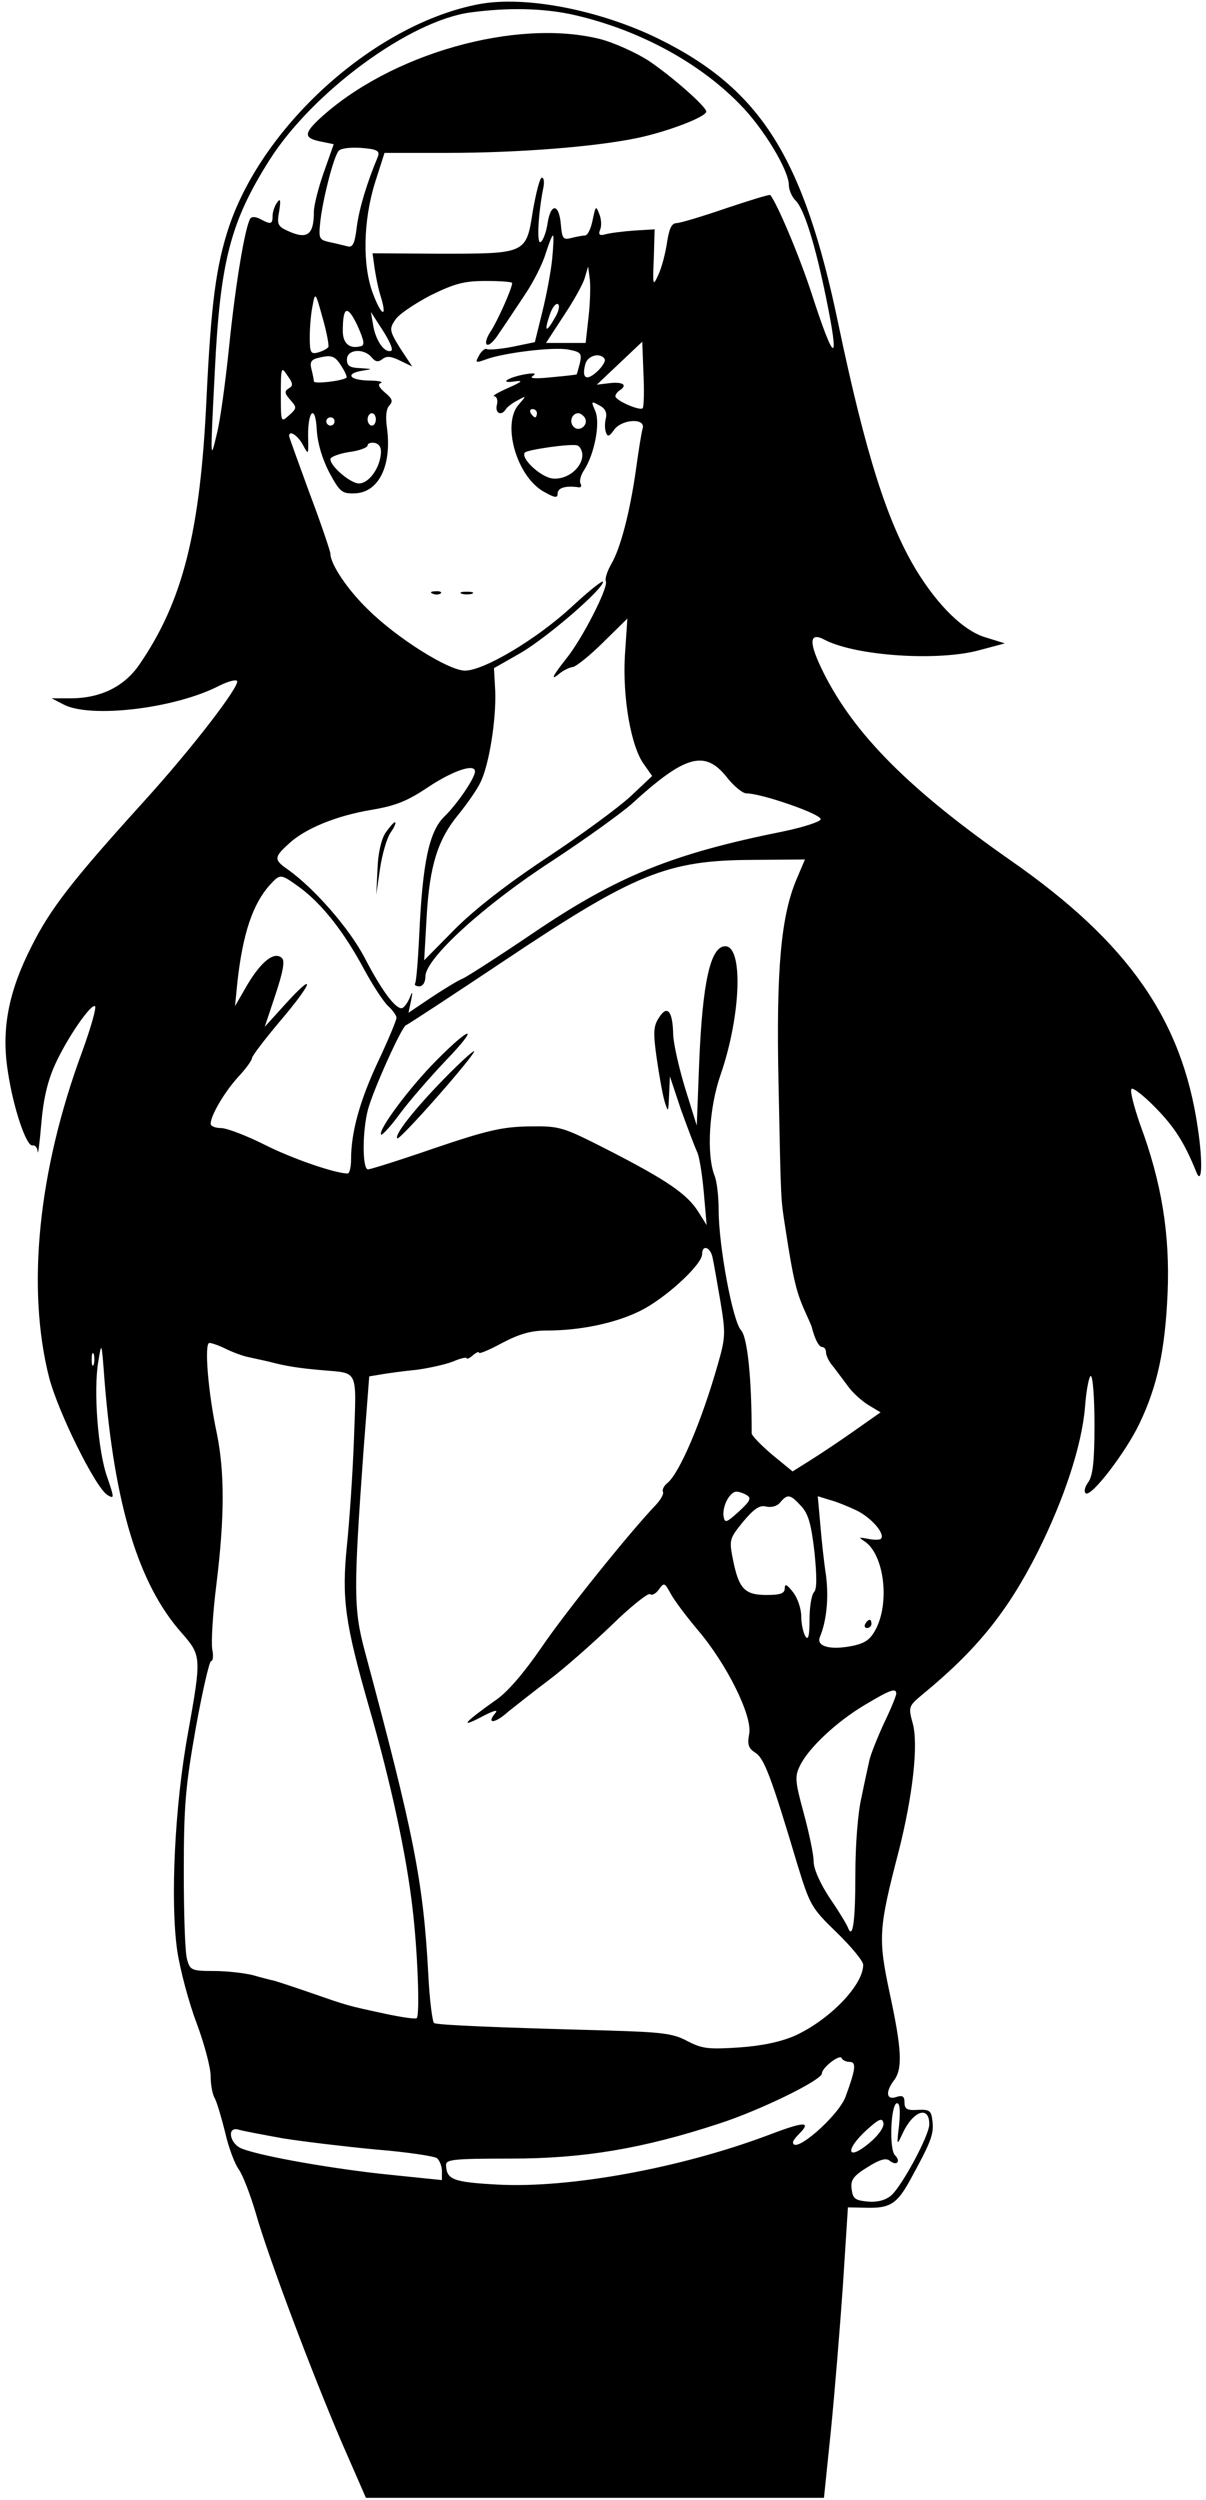 <?xml version="1.0" standalone="no"?>
<!DOCTYPE svg PUBLIC "-//W3C//DTD SVG 20010904//EN"
 "http://www.w3.org/TR/2001/REC-SVG-20010904/DTD/svg10.dtd">
<svg version="1.0" xmlns="http://www.w3.org/2000/svg"
 width="292pt" height="605pt" viewBox="0 0 292 605"
 preserveAspectRatio="xMidYMid meet">

<g transform="translate(0,605) scale(0.1,-0.1)"
fill="#000000" stroke="none">
<path d="M1160 6040 c-249 -47 -520 -288 -605 -537 -32 -96 -44 -188 -55 -417
-15 -323 -57 -491 -163 -645 -36 -52 -92 -80 -162 -81 l-50 0 29 -15 c65 -34
269 -10 376 45 22 11 41 16 44 12 7 -12 -108 -162 -226 -292 -176 -194 -227
-261 -272 -351 -56 -110 -73 -201 -57 -302 13 -88 45 -183 60 -179 6 1 12 -6
12 -15 1 -10 5 20 9 68 5 59 15 102 33 142 30 66 87 148 97 142 4 -3 -10 -52
-31 -110 -107 -289 -135 -573 -80 -789 22 -84 112 -266 141 -284 17 -10 17 -8
0 42 -23 63 -34 211 -22 281 8 49 8 49 15 -45 24 -301 82 -494 187 -612 48
-55 48 -58 15 -243 -32 -175 -43 -406 -26 -525 7 -47 28 -126 47 -176 19 -51
34 -108 34 -128 0 -20 4 -44 10 -54 5 -9 16 -46 25 -82 8 -36 23 -76 33 -90
10 -14 28 -61 41 -105 30 -106 136 -387 208 -555 l59 -135 554 0 555 0 17 165
c9 91 22 249 29 351 l12 187 48 -1 c54 -1 71 10 102 66 50 91 58 111 55 141
-3 28 -6 31 -35 30 -27 -2 -33 2 -33 18 0 15 -5 18 -20 13 -24 -8 -27 12 -5
41 21 28 18 77 -11 211 -28 132 -27 155 22 343 34 134 48 258 34 309 -11 40
-10 42 22 69 133 109 207 201 280 345 65 130 107 258 115 351 3 42 10 76 14
76 5 0 9 -53 9 -118 0 -89 -4 -123 -15 -139 -9 -12 -11 -24 -6 -27 14 -9 97
100 130 169 43 90 62 177 68 315 6 142 -14 268 -67 410 -15 44 -25 82 -20 85
4 3 31 -18 59 -47 45 -46 69 -84 97 -153 14 -37 17 21 4 106 -38 261 -168 448
-452 646 -245 171 -379 305 -454 455 -36 72 -36 100 2 80 76 -40 278 -53 377
-25 l60 16 -45 14 c-54 15 -117 77 -170 164 -70 116 -122 280 -188 594 -84
404 -188 569 -435 691 -143 70 -323 105 -435 84z m220 -24 c158 -34 308 -113
410 -217 58 -58 120 -161 120 -197 0 -11 7 -28 16 -37 21 -20 48 -108 74 -235
34 -166 21 -163 -35 10 -30 92 -84 219 -100 238 -2 2 -50 -13 -107 -32 -58
-20 -112 -36 -120 -36 -12 0 -18 -14 -23 -47 -4 -27 -13 -61 -21 -78 -13 -29
-14 -27 -11 40 l2 70 -50 -3 c-27 -2 -59 -6 -69 -9 -14 -4 -18 -1 -13 11 4 9
3 26 -2 38 -8 21 -9 20 -16 -14 -4 -21 -12 -38 -19 -38 -6 0 -21 -3 -33 -6
-19 -5 -22 -2 -25 32 -4 51 -24 54 -32 5 -3 -22 -11 -43 -17 -47 -10 -6 -6 70
7 134 2 12 1 22 -4 22 -5 0 -14 -36 -22 -81 -16 -104 -16 -103 -227 -103
l-161 1 5 -36 c3 -20 9 -51 15 -69 16 -52 2 -48 -18 5 -27 68 -25 178 4 271
l23 72 152 0 c174 0 360 15 460 36 72 15 167 51 167 64 0 12 -84 86 -141 124
-30 19 -81 42 -114 51 -204 52 -512 -35 -683 -194 -37 -35 -36 -46 7 -54 l29
-6 -24 -68 c-13 -37 -24 -80 -24 -95 0 -57 -16 -69 -65 -46 -22 10 -25 16 -19
47 4 27 3 32 -5 21 -6 -8 -11 -23 -11 -32 0 -21 -4 -22 -30 -8 -11 6 -21 6
-24 1 -13 -21 -36 -160 -51 -307 -9 -88 -22 -184 -30 -214 -16 -68 -16 -66 -5
150 13 268 38 363 132 512 105 166 341 339 488 358 90 12 171 10 240 -4z
m-465 -345 c-26 -62 -45 -124 -51 -169 -5 -42 -10 -52 -23 -48 -9 2 -28 7 -43
10 -26 6 -27 8 -22 54 7 56 32 153 44 167 5 6 29 9 55 7 38 -3 45 -7 40 -21z
m422 -247 c-3 -31 -14 -89 -24 -129 l-18 -73 -53 -11 c-30 -6 -58 -8 -63 -6
-4 3 -13 -4 -19 -15 -10 -18 -9 -19 16 -10 42 16 164 31 200 24 31 -6 33 -9
28 -33 -4 -14 -7 -27 -8 -27 -1 -1 -28 -4 -61 -7 -39 -4 -55 -3 -45 3 10 7 4
8 -20 4 -42 -8 -63 -23 -23 -17 21 3 17 -1 -17 -16 -25 -11 -40 -20 -33 -20 6
-1 9 -10 6 -21 -5 -20 11 -28 22 -10 3 5 16 15 28 21 22 12 22 12 3 -10 -41
-46 -6 -172 59 -210 28 -16 35 -17 35 -6 0 14 18 20 49 16 7 -2 10 2 7 8 -4 6
0 21 8 33 26 40 40 116 27 144 -10 23 -10 24 10 13 14 -7 19 -17 16 -31 -3
-11 -3 -26 0 -34 4 -12 8 -11 20 6 19 26 77 29 69 3 -3 -10 -10 -54 -16 -98
-15 -106 -38 -193 -60 -230 -9 -16 -16 -35 -13 -42 6 -15 -57 -139 -96 -187
-34 -43 -40 -56 -15 -35 9 7 23 14 32 15 8 2 41 28 73 60 l58 57 -6 -89 c-6
-103 15 -223 47 -265 l19 -27 -52 -49 c-29 -27 -119 -93 -202 -148 -98 -65
-175 -125 -224 -174 l-74 -75 6 105 c7 124 27 188 78 249 20 25 44 59 52 76
21 41 39 154 36 223 l-3 54 65 37 c66 39 199 154 199 172 0 5 -33 -21 -74 -59
-86 -80 -216 -157 -261 -156 -40 1 -163 78 -233 147 -49 47 -92 110 -92 136 0
5 -22 71 -50 145 -27 74 -50 137 -50 140 0 15 21 1 33 -21 14 -26 14 -26 13
19 -1 65 18 80 21 16 2 -32 13 -69 30 -102 26 -48 31 -52 62 -51 58 2 90 67
78 158 -4 27 -2 47 6 55 9 10 7 16 -11 31 -15 13 -18 20 -10 23 7 3 -6 6 -29
6 -48 1 -58 17 -15 24 25 4 25 4 -5 6 -26 1 -33 5 -33 21 0 25 41 28 60 5 9
-11 16 -12 26 -4 10 8 21 7 43 -4 l29 -14 -29 44 c-26 42 -27 47 -12 69 8 13
47 39 85 59 59 29 82 35 134 35 35 0 64 -2 64 -5 0 -13 -36 -93 -52 -117 -10
-15 -14 -29 -9 -32 5 -3 18 9 29 27 12 17 39 58 61 91 22 32 45 78 52 102 8
24 15 44 18 44 2 0 1 -25 -2 -56z m88 -141 l-7 -63 -48 0 -48 0 43 66 c24 36
47 77 51 92 l8 27 4 -30 c2 -16 1 -58 -3 -92z m-630 -73 c-3 -4 -14 -10 -25
-13 -18 -5 -20 0 -20 38 0 23 3 58 7 76 6 33 7 32 24 -30 10 -35 16 -67 14
-71z m548 70 c-21 -37 -26 -33 -12 8 6 18 15 29 20 26 5 -3 2 -18 -8 -34z
m-470 -68 c-27 -7 -43 7 -43 37 0 60 11 64 35 14 17 -38 19 -49 8 -51z m74
-11 c-15 -6 -36 22 -43 59 l-6 35 29 -45 c16 -25 26 -47 20 -49z m609 -139
c-7 -7 -66 19 -66 29 0 4 5 11 10 14 20 13 9 21 -22 18 l-33 -4 55 52 55 52 3
-78 c2 -42 1 -80 -2 -83z m-730 103 c9 -14 15 -27 13 -29 -10 -8 -79 -16 -79
-9 0 4 -3 18 -6 30 -4 15 -1 22 13 26 35 9 43 7 59 -18z m638 16 c3 -4 -5 -18
-18 -30 -26 -24 -38 -17 -29 17 5 22 37 30 47 13z m-765 -71 c-11 -7 -10 -12
4 -28 16 -18 16 -20 -3 -37 -20 -18 -20 -18 -20 51 0 66 1 68 16 45 14 -19 14
-25 3 -31z m601 -60 c0 -5 -2 -10 -4 -10 -3 0 -8 5 -11 10 -3 6 -1 10 4 10 6
0 11 -4 11 -10z m-390 -15 c0 -8 -4 -15 -10 -15 -5 0 -10 7 -10 15 0 8 5 15
10 15 6 0 10 -7 10 -15z m506 4 c10 -17 -13 -36 -27 -22 -12 12 -4 33 11 33 5
0 12 -5 16 -11z m-606 -9 c0 -5 -4 -10 -10 -10 -5 0 -10 5 -10 10 0 6 5 10 10
10 6 0 10 -4 10 -10z m112 -80 c-4 -36 -30 -70 -53 -70 -20 0 -69 41 -69 59 0
5 20 13 45 17 25 3 45 11 45 16 0 5 8 8 18 6 11 -3 16 -12 14 -28z m488 -1 c0
-31 -37 -61 -72 -57 -29 3 -79 50 -67 63 8 7 112 22 127 17 6 -2 12 -13 12
-23z m349 -779 c17 -22 39 -40 48 -40 37 0 184 -51 180 -63 -2 -6 -42 -19 -90
-29 -269 -54 -402 -108 -606 -246 -84 -57 -161 -106 -170 -110 -9 -3 -42 -23
-74 -44 l-58 -39 6 28 c5 25 4 26 -4 6 -6 -13 -14 -23 -19 -23 -16 0 -49 45
-88 120 -37 72 -122 169 -186 215 -35 24 -35 30 0 62 40 38 117 69 201 83 59
10 87 21 139 56 59 39 112 57 112 37 0 -16 -43 -79 -74 -109 -37 -36 -53 -111
-61 -288 -3 -60 -7 -112 -10 -116 -2 -4 2 -7 10 -7 9 0 15 10 15 24 0 43 141
172 306 279 81 53 168 116 193 138 129 118 177 132 230 66z m170 -247 c-38
-89 -50 -219 -44 -495 6 -295 5 -276 17 -353 18 -118 26 -151 45 -194 9 -20
17 -38 18 -41 8 -32 18 -50 26 -50 5 0 9 -6 9 -13 0 -8 8 -24 18 -35 9 -12 25
-33 36 -48 10 -14 32 -34 48 -44 l30 -18 -64 -45 c-34 -24 -82 -56 -106 -71
l-43 -27 -50 41 c-27 23 -49 46 -49 51 0 132 -10 233 -26 250 -20 22 -54 204
-54 291 0 31 -4 69 -10 83 -20 52 -13 165 15 245 49 142 55 310 11 310 -36 0
-55 -88 -63 -279 l-6 -155 -28 90 c-15 49 -28 107 -29 129 -1 58 -14 74 -34
43 -14 -21 -15 -36 -6 -99 6 -41 14 -87 19 -104 9 -29 9 -28 11 15 l2 45 27
-81 c16 -44 33 -89 38 -100 6 -10 13 -55 17 -99 l7 -80 -20 32 c-27 43 -75 76
-215 148 -114 58 -119 60 -194 59 -65 -1 -101 -9 -228 -52 -84 -29 -157 -52
-163 -52 -14 0 -14 92 0 145 13 48 81 199 92 204 4 1 112 72 238 156 317 212
395 243 601 244 l127 1 -20 -47z m-1203 -21 c53 -39 106 -106 154 -195 22 -41
49 -82 60 -92 11 -10 20 -23 20 -28 0 -6 -20 -54 -45 -107 -44 -94 -65 -170
-65 -236 0 -19 -4 -34 -8 -34 -30 0 -135 36 -202 70 -44 22 -91 40 -105 40
-14 0 -25 5 -25 10 0 20 32 75 66 113 19 20 34 41 34 46 0 5 31 46 70 92 79
93 86 122 10 38 l-49 -54 26 78 c18 54 23 81 16 88 -18 18 -50 -7 -84 -64
l-30 -52 6 60 c13 116 37 187 78 233 26 28 26 28 73 -6z m999 -894 c3 -13 11
-60 19 -106 13 -78 13 -88 -6 -154 -39 -137 -92 -262 -122 -287 -9 -7 -13 -17
-11 -21 3 -5 -5 -19 -17 -32 -64 -67 -220 -261 -277 -345 -42 -61 -82 -108
-110 -127 -75 -53 -91 -70 -37 -42 28 15 43 20 36 11 -24 -28 -2 -27 31 3 19
15 63 50 99 77 36 27 104 87 151 132 47 46 89 79 93 75 4 -4 14 1 21 11 13 18
14 17 29 -10 8 -15 37 -54 64 -86 72 -84 134 -210 126 -253 -5 -26 -2 -35 15
-46 21 -13 38 -57 101 -268 31 -101 34 -107 96 -167 35 -34 64 -69 64 -78 0
-49 -80 -132 -164 -171 -34 -15 -79 -25 -136 -29 -75 -5 -90 -3 -125 15 -35
19 -61 22 -195 26 -263 7 -410 13 -419 18 -4 3 -11 56 -14 118 -12 225 -35
340 -154 783 -27 101 -27 148 -3 482 l14 182 30 5 c17 3 55 8 85 11 30 4 70
13 88 20 18 8 33 11 33 8 0 -3 7 0 15 7 8 7 15 10 15 6 0 -3 25 7 56 24 42 22
70 30 108 30 82 0 166 18 225 47 60 29 151 112 151 138 0 23 19 18 25 -7z
m-1179 -222 c16 -8 40 -17 54 -20 14 -3 36 -8 50 -11 41 -11 72 -16 130 -21
89 -8 83 5 77 -167 -3 -83 -11 -199 -17 -257 -13 -129 -5 -187 54 -393 52
-180 90 -355 105 -487 12 -100 18 -256 10 -264 -2 -3 -36 2 -74 10 -97 21 -90
19 -185 52 -47 16 -88 30 -93 30 -4 1 -24 6 -45 12 -20 5 -63 10 -94 10 -54 0
-58 2 -65 28 -5 15 -8 110 -8 212 0 160 4 207 29 348 16 89 33 162 37 162 5 0
6 13 3 28 -3 16 1 87 10 158 20 163 20 272 1 365 -21 98 -31 219 -18 219 5 0
23 -6 39 -14z m-319 -38 c-3 -7 -5 -2 -5 12 0 14 2 19 5 13 2 -7 2 -19 0 -25z
m1582 -317 c11 -7 6 -15 -20 -39 -30 -27 -34 -29 -37 -12 -4 24 15 60 31 60 7
0 18 -4 26 -9z m130 -25 c18 -19 25 -43 33 -112 6 -60 6 -90 -1 -97 -6 -6 -11
-36 -11 -67 0 -39 -3 -51 -10 -40 -5 8 -10 30 -10 48 0 19 -9 45 -20 59 -15
19 -20 21 -20 9 0 -12 -10 -16 -44 -16 -53 0 -67 15 -81 84 -10 50 -9 52 24
93 27 32 40 41 56 37 13 -3 27 1 34 10 18 21 24 20 50 -8z m134 -11 c36 -17
71 -57 60 -69 -3 -3 -18 -3 -32 0 -22 4 -23 4 -8 -6 46 -30 62 -142 29 -210
-14 -27 -25 -36 -57 -43 -54 -11 -89 -2 -80 21 16 38 22 93 15 149 -5 32 -11
88 -14 125 l-6 67 29 -9 c16 -4 45 -16 64 -25z m97 -444 c0 -5 -13 -37 -30
-72 -16 -35 -32 -75 -35 -89 -3 -14 -12 -54 -19 -89 -9 -37 -15 -116 -15 -189
0 -110 -6 -158 -18 -127 -2 6 -21 38 -43 70 -24 36 -40 72 -40 90 0 17 -11 69
-24 117 -21 77 -22 89 -9 115 20 42 88 106 157 147 62 37 76 42 76 27z m-113
-891 c17 0 15 -17 -10 -85 -18 -47 -127 -142 -127 -109 0 3 7 12 15 20 31 31
12 30 -77 -4 -211 -79 -478 -128 -652 -119 -110 6 -125 12 -126 48 0 13 21 15
158 15 174 0 318 24 501 84 100 32 251 106 251 122 0 14 44 48 48 37 2 -5 11
-9 19 -9z m120 -152 c-6 -51 -6 -52 8 -22 25 55 65 70 65 23 0 -27 -66 -149
-92 -172 -14 -12 -34 -17 -57 -15 -31 3 -36 7 -39 30 -3 22 4 32 38 53 30 19
45 23 54 16 17 -14 28 -2 13 13 -15 15 -10 126 5 126 7 0 8 -19 5 -52z m-73
-45 c-53 -44 -59 -17 -7 31 31 28 39 32 42 18 2 -10 -12 -30 -35 -49z m-1419
12 c50 -8 151 -20 225 -27 74 -6 141 -16 148 -21 6 -5 12 -19 12 -31 l0 -22
-127 13 c-129 13 -309 44 -357 63 -30 11 -38 55 -8 46 9 -3 58 -12 107 -21z"/>
<path d="M1048 4613 c7 -3 16 -2 19 1 4 3 -2 6 -13 5 -11 0 -14 -3 -6 -6z"/>
<path d="M1118 4613 c6 -2 18 -2 25 0 6 3 1 5 -13 5 -14 0 -19 -2 -12 -5z"/>
<path d="M933 4034 c-10 -16 -18 -50 -19 -88 l-3 -61 9 62 c5 34 16 73 25 87
10 14 15 26 11 26 -3 0 -13 -12 -23 -26z"/>
<path d="M1057 3484 c-64 -64 -144 -171 -134 -180 2 -2 24 21 47 53 24 32 73
88 109 126 83 86 64 88 -22 1z"/>
<path d="M1073 3437 c-70 -72 -119 -134 -111 -142 2 -3 46 43 97 101 51 58 91
107 89 110 -2 2 -36 -29 -75 -69z"/>
<path d="M2095 2120 c-3 -5 -1 -10 4 -10 6 0 11 5 11 10 0 6 -2 10 -4 10 -3 0
-8 -4 -11 -10z"/>
</g>
</svg>
